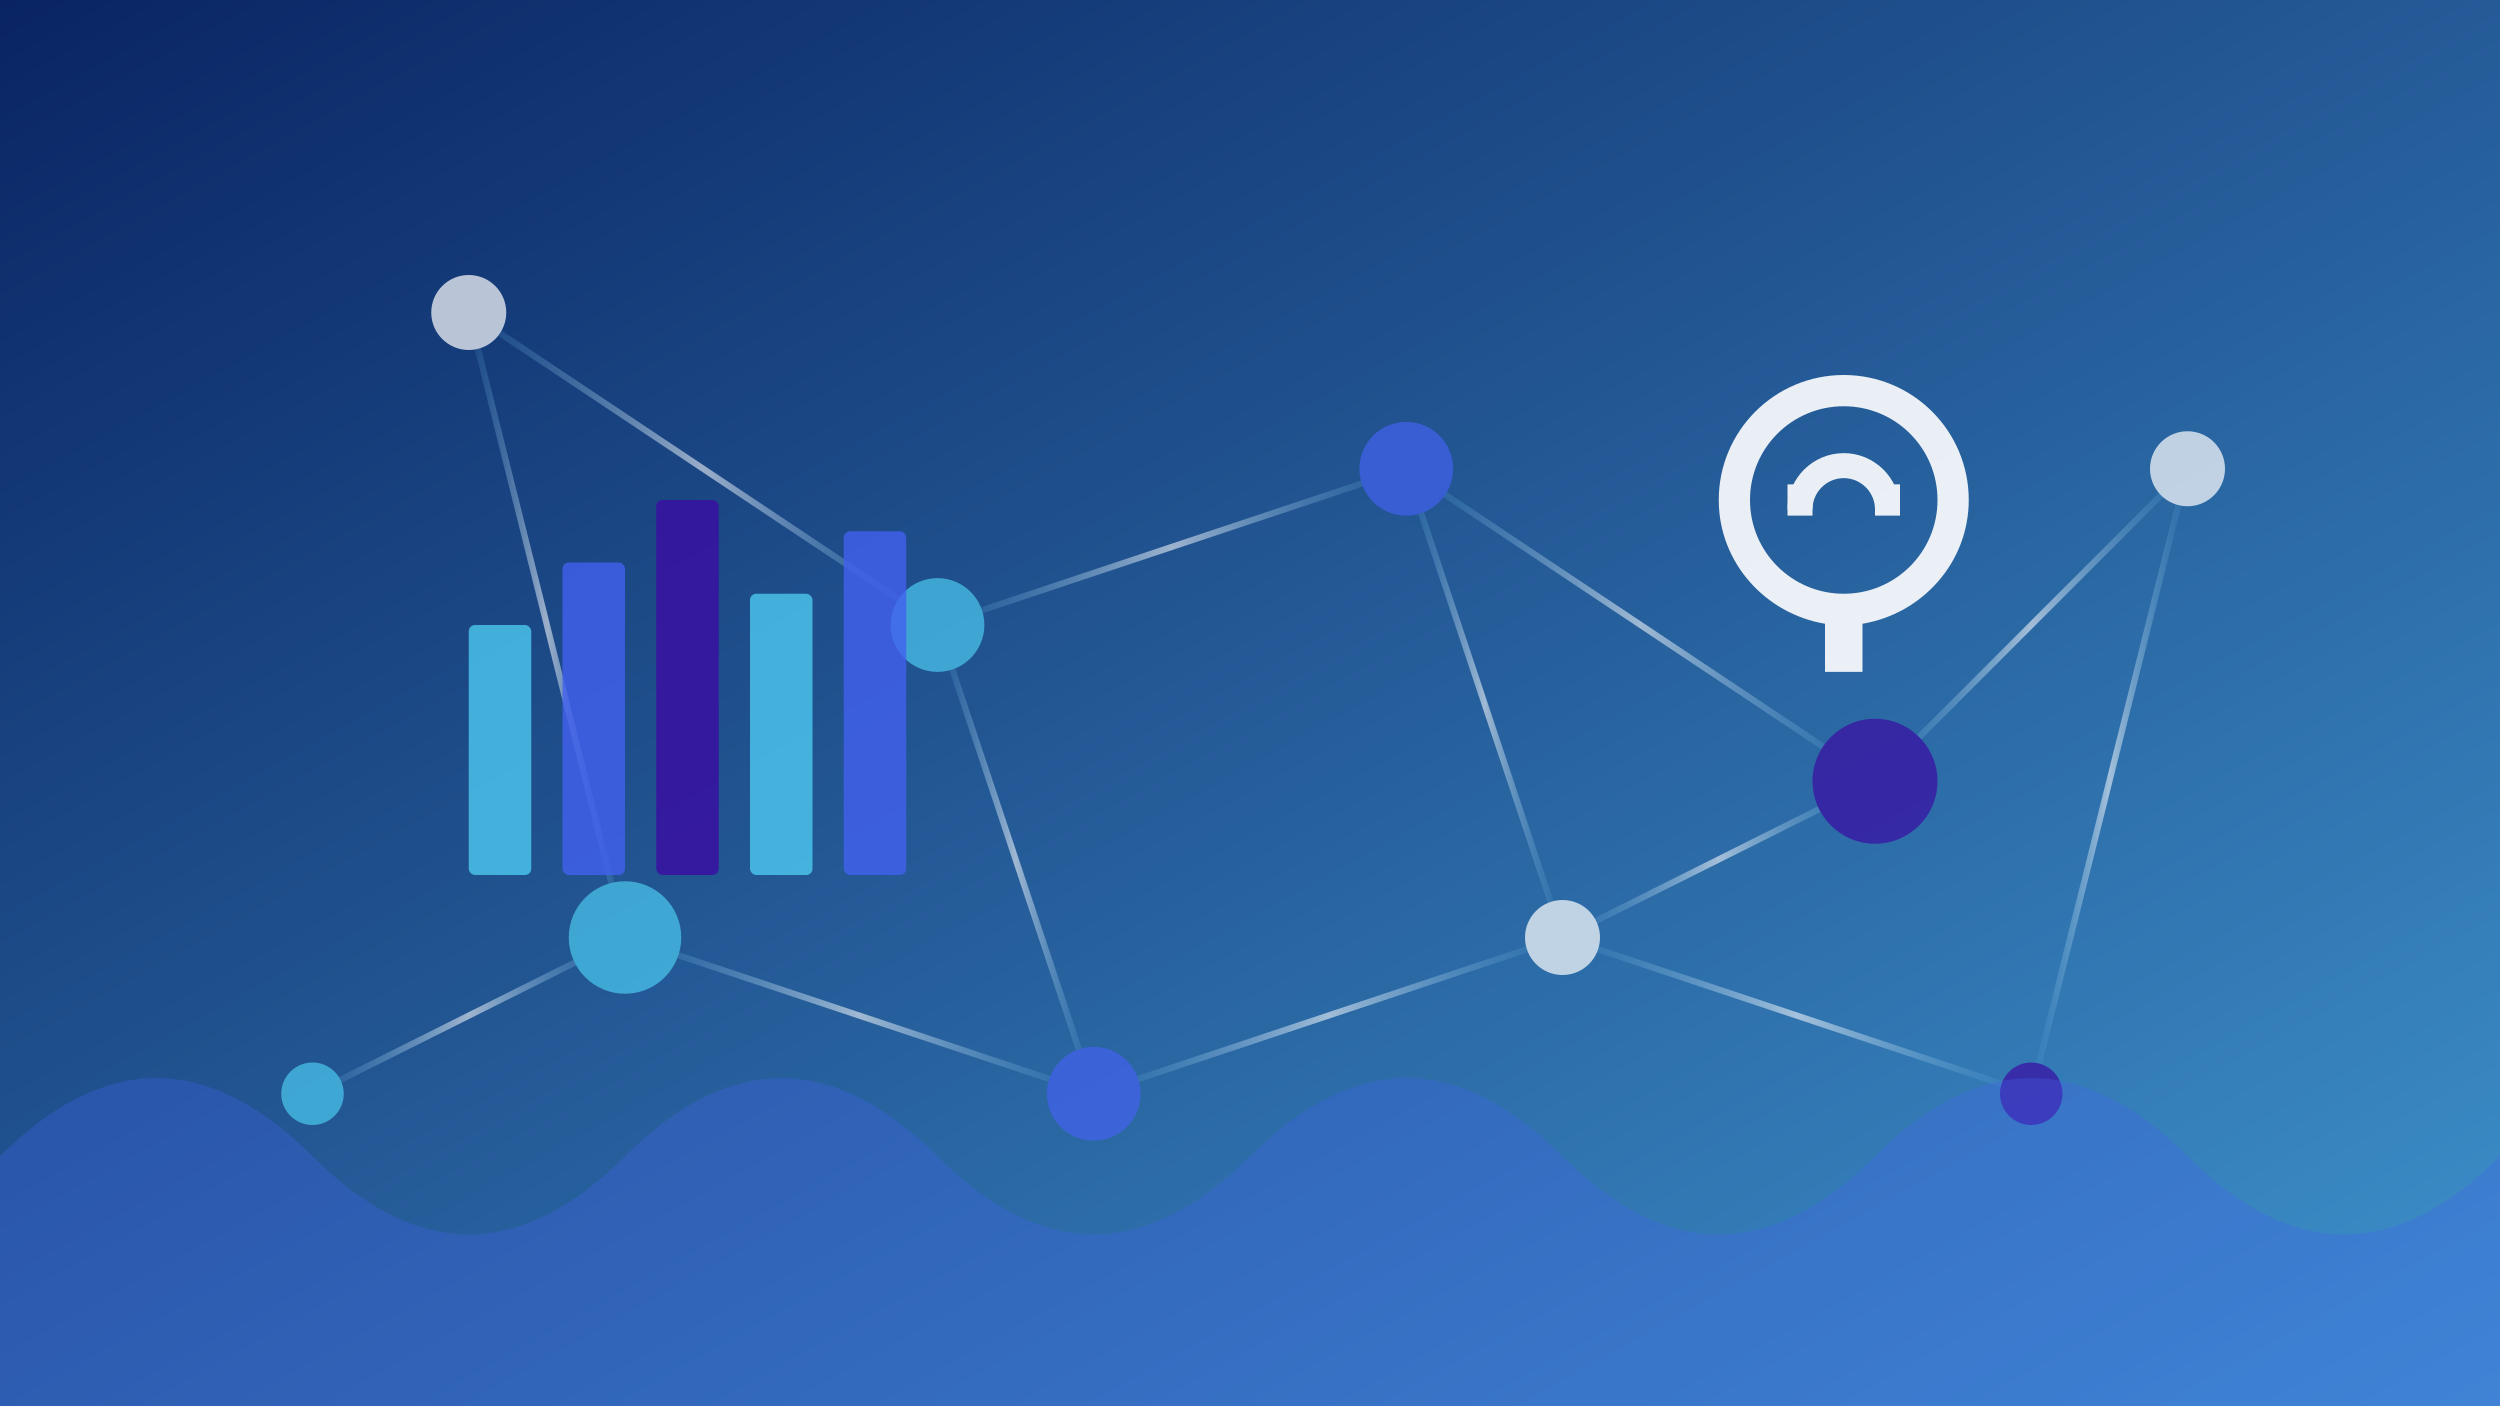 <svg xmlns="http://www.w3.org/2000/svg" viewBox="0 0 800 450">
  <!-- Background with gradient -->
  <defs>
    <linearGradient id="bg-gradient" x1="0%" y1="0%" x2="100%" y2="100%">
      <stop offset="0%" stop-color="#0a2463" />
      <stop offset="100%" stop-color="#3e92cc" />
    </linearGradient>
    <linearGradient id="line-gradient" x1="0%" y1="0%" x2="100%" y2="0%">
      <stop offset="0%" stop-color="#3e92cc" stop-opacity="0.2" />
      <stop offset="50%" stop-color="#ffffff" stop-opacity="0.8" />
      <stop offset="100%" stop-color="#3e92cc" stop-opacity="0.2" />
    </linearGradient>
    <filter id="glow" x="-20%" y="-20%" width="140%" height="140%">
      <feGaussianBlur stdDeviation="8" result="blur" />
      <feComposite in="SourceGraphic" in2="blur" operator="over" />
    </filter>
  </defs>

  <!-- Background -->
  <rect width="800" height="450" fill="url(#bg-gradient)" />

  <!-- Abstract network visualization -->
  <g opacity="0.7">
    <!-- Connection lines -->
    <line x1="150" y1="100" x2="300" y2="200" stroke="url(#line-gradient)" stroke-width="2" />
    <line x1="300" y1="200" x2="450" y2="150" stroke="url(#line-gradient)" stroke-width="2" />
    <line x1="450" y1="150" x2="600" y2="250" stroke="url(#line-gradient)" stroke-width="2" />
    <line x1="600" y1="250" x2="700" y2="150" stroke="url(#line-gradient)" stroke-width="2" />
    <line x1="150" y1="100" x2="200" y2="300" stroke="url(#line-gradient)" stroke-width="2" />
    <line x1="200" y1="300" x2="350" y2="350" stroke="url(#line-gradient)" stroke-width="2" />
    <line x1="350" y1="350" x2="500" y2="300" stroke="url(#line-gradient)" stroke-width="2" />
    <line x1="500" y1="300" x2="600" y2="250" stroke="url(#line-gradient)" stroke-width="2" />
    <line x1="300" y1="200" x2="350" y2="350" stroke="url(#line-gradient)" stroke-width="2" />
    <line x1="450" y1="150" x2="500" y2="300" stroke="url(#line-gradient)" stroke-width="2" />
    <line x1="200" y1="300" x2="100" y2="350" stroke="url(#line-gradient)" stroke-width="2" />
    <line x1="700" y1="150" x2="650" y2="350" stroke="url(#line-gradient)" stroke-width="2" />
    <line x1="500" y1="300" x2="650" y2="350" stroke="url(#line-gradient)" stroke-width="2" />
    
    <!-- Network nodes -->
    <circle cx="150" cy="100" r="12" fill="#ffffff" filter="url(#glow)" />
    <circle cx="300" cy="200" r="15" fill="#4cc9f0" filter="url(#glow)" />
    <circle cx="450" cy="150" r="15" fill="#4361ee" filter="url(#glow)" />
    <circle cx="600" cy="250" r="20" fill="#3a0ca3" filter="url(#glow)" />
    <circle cx="700" cy="150" r="12" fill="#ffffff" filter="url(#glow)" />
    <circle cx="200" cy="300" r="18" fill="#4cc9f0" filter="url(#glow)" />
    <circle cx="350" cy="350" r="15" fill="#4361ee" filter="url(#glow)" />
    <circle cx="500" cy="300" r="12" fill="#ffffff" filter="url(#glow)" />
    <circle cx="100" cy="350" r="10" fill="#4cc9f0" filter="url(#glow)" />
    <circle cx="650" cy="350" r="10" fill="#3a0ca3" filter="url(#glow)" />
  </g>

  <!-- Data visualization elements -->
  <g transform="translate(150, 150)">
    <!-- Bar chart -->
    <rect x="0" y="50" width="20" height="80" fill="#4cc9f0" rx="2" ry="2" opacity="0.8" />
    <rect x="30" y="30" width="20" height="100" fill="#4361ee" rx="2" ry="2" opacity="0.8" />
    <rect x="60" y="10" width="20" height="120" fill="#3a0ca3" rx="2" ry="2" opacity="0.8" />
    <rect x="90" y="40" width="20" height="90" fill="#4cc9f0" rx="2" ry="2" opacity="0.8" />
    <rect x="120" y="20" width="20" height="110" fill="#4361ee" rx="2" ry="2" opacity="0.8" />
  </g>

  <!-- AI brain icon representation -->
  <g transform="translate(550, 120)" fill="#ffffff" opacity="0.9" filter="url(#glow)">
    <path d="M40,0 C17.9,0 0,17.9 0,40 C0,60 14.9,76.4 34,79.6 L34,95 L46,95 L46,79.6 C65.1,76.4 80,60 80,40 C80,17.9 62.1,0 40,0 Z M40,10 C56.6,10 70,23.4 70,40 C70,56.6 56.6,70 40,70 C23.4,70 10,56.6 10,40 C10,23.4 23.4,10 40,10 Z" />
    <path d="M50,35 L58,35 L58,45 L50,45 Z M22,35 L30,35 L30,45 L22,45 Z" />
    <path d="M40,25 C30.1,25 22,33.1 22,43 L30,43 C30,37.5 34.5,33 40,33 C45.5,33 50,37.5 50,43 L58,43 C58,33.1 49.9,25 40,25 Z" />
  </g>

  <!-- Digital wave pattern representing optimization -->
  <path d="M0,370 Q50,320 100,370 Q150,420 200,370 Q250,320 300,370 Q350,420 400,370 Q450,320 500,370 Q550,420 600,370 Q650,320 700,370 Q750,420 800,370 L800,450 L0,450 Z" fill="#4361ee" opacity="0.3" />
</svg> 